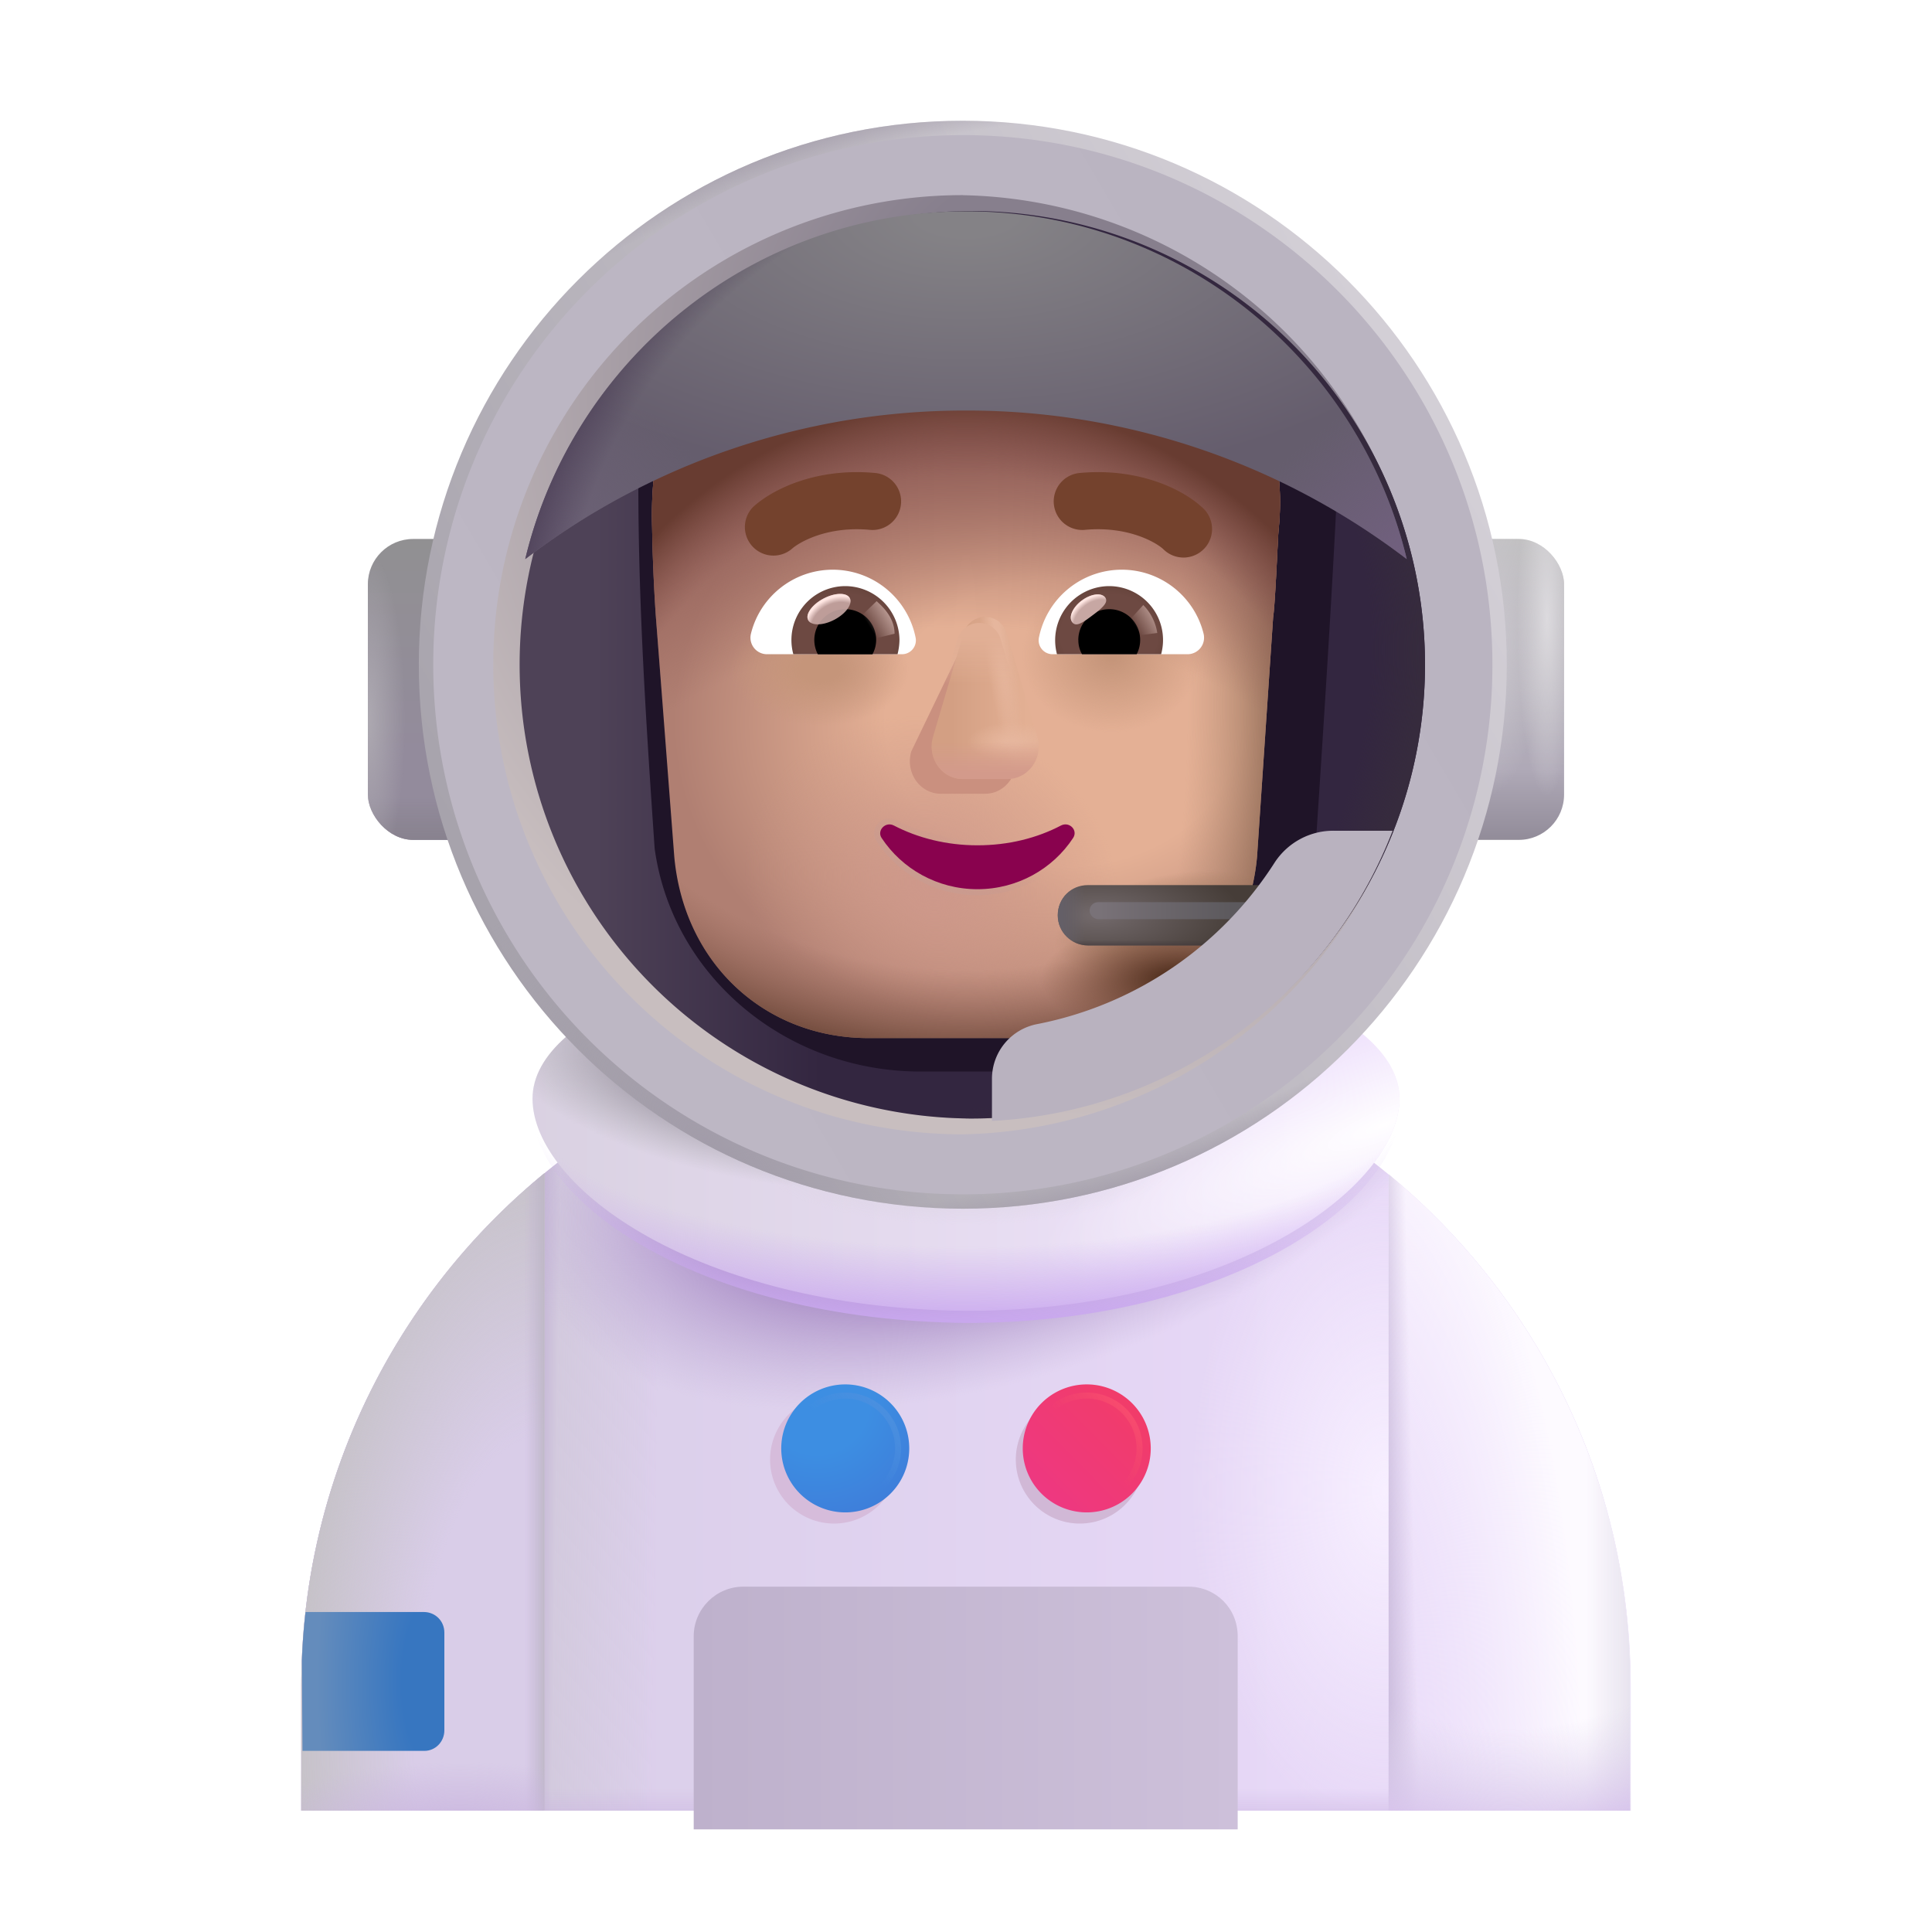 <svg xmlns="http://www.w3.org/2000/svg" fill="none" viewBox="0 0 32 32"><path fill="url(#man-astronaut-medium-light_svg__a)" d="M21.6 18.47H10.39c-3.23 1.92-5.4 5.44-5.4 9.47v2.05h22.02v-2.05c0-4.03-2.17-7.55-5.41-9.47"/><path fill="url(#man-astronaut-medium-light_svg__b)" d="M21.6 18.47H10.39c-3.23 1.92-5.4 5.44-5.4 9.47v2.05h22.02v-2.05c0-4.03-2.17-7.55-5.41-9.47"/><path fill="url(#man-astronaut-medium-light_svg__c)" d="M21.6 18.47H10.39c-3.23 1.92-5.4 5.44-5.4 9.47v2.05h22.02v-2.05c0-4.03-2.17-7.55-5.41-9.47"/><path fill="url(#man-astronaut-medium-light_svg__d)" d="M21.6 18.47H10.39c-3.23 1.92-5.4 5.44-5.4 9.47v2.05h22.02v-2.05c0-4.03-2.17-7.55-5.41-9.47"/><path fill="url(#man-astronaut-medium-light_svg__e)" d="M21.6 18.47H10.39c-3.23 1.92-5.4 5.44-5.4 9.47v2.05h22.02v-2.05c0-4.03-2.17-7.55-5.41-9.47"/><path fill="#EBDEF9" d="M23 19.45v10.54h4v-2.37c-.09-3.29-1.63-6.21-4-8.17"/><path fill="url(#man-astronaut-medium-light_svg__f)" d="M23 19.45v10.54h4v-2.37c-.09-3.29-1.63-6.21-4-8.17"/><path fill="url(#man-astronaut-medium-light_svg__g)" d="M23 19.45v10.54h4v-2.37c-.09-3.29-1.63-6.21-4-8.17"/><path fill="url(#man-astronaut-medium-light_svg__h)" d="M23 19.45v10.54h4v-2.37c-.09-3.29-1.63-6.21-4-8.17"/><path fill="url(#man-astronaut-medium-light_svg__i)" d="M23 19.45v10.54h4v-2.37c-.09-3.29-1.63-6.21-4-8.17"/><path fill="#D9CDE8" d="m9.003 29.99.017-.01V19.43a10.98 10.98 0 0 0-4.03 8.509v2.05z"/><path fill="url(#man-astronaut-medium-light_svg__j)" d="m9.003 29.99.017-.01V19.43a10.98 10.98 0 0 0-4.03 8.509v2.05z"/><path fill="url(#man-astronaut-medium-light_svg__k)" d="m9.003 29.99.017-.01V19.43a10.98 10.98 0 0 0-4.03 8.509v2.05z"/><path fill="url(#man-astronaut-medium-light_svg__l)" d="m9.003 29.99.017-.01V19.43a10.98 10.98 0 0 0-4.03 8.509v2.05z"/><g filter="url(#man-astronaut-medium-light_svg__m)"><path fill="url(#man-astronaut-medium-light_svg__n)" d="M19.68 25.98h-7.37c-.45 0-.82.37-.82.82V30h9.01v-3.2c0-.46-.36-.82-.82-.82"/></g><g filter="url(#man-astronaut-medium-light_svg__o)"><path fill="#D6BCDB" d="M13.815 25.235a1.06 1.06 0 1 0 0-2.12 1.06 1.06 0 0 0 0 2.12"/></g><g filter="url(#man-astronaut-medium-light_svg__p)"><path fill="#D1B8D6" d="M17.885 25.235a1.06 1.06 0 1 0 0-2.12 1.06 1.06 0 0 0 0 2.12"/></g><g filter="url(#man-astronaut-medium-light_svg__q)"><path fill="url(#man-astronaut-medium-light_svg__r)" d="M14 25.05a1.06 1.06 0 1 0 0-2.12 1.06 1.06 0 0 0 0 2.12"/></g><g filter="url(#man-astronaut-medium-light_svg__s)"><path fill="url(#man-astronaut-medium-light_svg__t)" d="M18 25.05a1.06 1.06 0 1 0 0-2.12 1.06 1.06 0 0 0 0 2.12"/></g><g filter="url(#man-astronaut-medium-light_svg__u)"><path stroke="url(#man-astronaut-medium-light_svg__v)" stroke-width=".1" d="M18 24.865a.875.875 0 1 0 0-1.75.875.875 0 0 0 0 1.75Z"/></g><g filter="url(#man-astronaut-medium-light_svg__w)"><path stroke="url(#man-astronaut-medium-light_svg__x)" stroke-width=".1" d="M14 24.865a.875.875 0 1 0 0-1.75.875.875 0 0 0 0 1.75Z"/></g><path fill="url(#man-astronaut-medium-light_svg__y)" d="M7.36 28.66v-1.62c0-.19-.15-.34-.34-.34H5.06c-.03.26-.05.53-.06.8l.01 1.5h2.02c.18 0 .33-.15.33-.34"/><g filter="url(#man-astronaut-medium-light_svg__z)"><path fill="url(#man-astronaut-medium-light_svg__A)" d="M23.18 18.396c0 1.463-2.782 3.516-7.18 3.516-4.469-.047-7.18-2.053-7.18-3.516s3.215-2.648 7.18-2.648 7.18 1.185 7.18 2.648"/><path fill="url(#man-astronaut-medium-light_svg__B)" d="M23.18 18.396c0 1.463-2.782 3.516-7.18 3.516-4.469-.047-7.18-2.053-7.18-3.516s3.215-2.648 7.18-2.648 7.18 1.185 7.18 2.648"/><path fill="url(#man-astronaut-medium-light_svg__C)" d="M23.18 18.396c0 1.463-2.782 3.516-7.18 3.516-4.469-.047-7.18-2.053-7.18-3.516s3.215-2.648 7.18-2.648 7.18 1.185 7.18 2.648"/></g><path fill="url(#man-astronaut-medium-light_svg__D)" d="M23.18 18.396c0 1.463-2.782 3.516-7.18 3.516-4.469-.047-7.18-2.053-7.18-3.516s3.215-2.648 7.18-2.648 7.18 1.185 7.18 2.648"/><path fill="url(#man-astronaut-medium-light_svg__E)" d="M23.18 18.396c0 1.463-2.782 3.516-7.18 3.516-4.469-.047-7.18-2.053-7.18-3.516s3.215-2.648 7.18-2.648 7.18 1.185 7.18 2.648"/><rect width="4.406" height="4.984" x="6.093" y="8.927" fill="url(#man-astronaut-medium-light_svg__F)" rx=".75"/><rect width="4.406" height="4.984" x="6.093" y="8.927" fill="url(#man-astronaut-medium-light_svg__G)" rx=".75"/><rect width="4.406" height="4.984" x="6.093" y="8.927" fill="url(#man-astronaut-medium-light_svg__H)" rx=".75"/><rect width="4.406" height="4.984" x="21.5" y="8.927" fill="url(#man-astronaut-medium-light_svg__I)" rx=".75"/><rect width="4.406" height="4.984" x="21.5" y="8.927" fill="url(#man-astronaut-medium-light_svg__J)" rx=".75"/><rect width="4.406" height="4.984" x="21.5" y="8.927" fill="url(#man-astronaut-medium-light_svg__K)" rx=".75"/><path fill="url(#man-astronaut-medium-light_svg__L)" d="M15.947 2c-4.98 0-9.01 4.03-9.01 9.01s4.03 9.01 9.01 9.01 9.01-4.03 9.01-9.01S20.917 2 15.947 2"/><path fill="url(#man-astronaut-medium-light_svg__M)" d="M15.947 2c-4.98 0-9.01 4.03-9.01 9.01s4.03 9.01 9.01 9.01 9.01-4.03 9.01-9.01S20.917 2 15.947 2"/><path fill="url(#man-astronaut-medium-light_svg__N)" d="M15.947 2c-4.98 0-9.01 4.03-9.01 9.01s4.03 9.01 9.01 9.01 9.01-4.03 9.01-9.01S20.917 2 15.947 2"/><g filter="url(#man-astronaut-medium-light_svg__O)"><path fill="url(#man-astronaut-medium-light_svg__P)" d="M15.947 2.238a8.767 8.767 0 0 0-8.771 8.772 8.767 8.767 0 0 0 8.771 8.772 8.767 8.767 0 0 0 8.772-8.772c0-4.848-3.933-8.772-8.772-8.772"/></g><g filter="url(#man-astronaut-medium-light_svg__Q)"><path fill="url(#man-astronaut-medium-light_svg__R)" d="M15.947 3.232A7.773 7.773 0 0 0 8.17 11.01a7.773 7.773 0 0 0 7.778 7.778 7.779 7.779 0 0 0 0-15.555"/></g><path fill="url(#man-astronaut-medium-light_svg__S)" d="M16 18.526a7.516 7.516 0 1 0 0-15.031 7.516 7.516 0 0 0 0 15.03"/><path fill="url(#man-astronaut-medium-light_svg__T)" d="M16 18.526a7.516 7.516 0 1 0 0-15.031 7.516 7.516 0 0 0 0 15.03"/><g filter="url(#man-astronaut-medium-light_svg__U)"><path fill="#1F1428" d="M10.843 14.054c.292 2.117 2.175 3.694 4.404 3.694h2.138c2.23 0 4.112-1.577 4.404-3.694.134-2.043.268-4.078.367-6.12-.012-.831-.697-1.518-1.562-1.552h-1.587c-1.082 0-2.062-.611-2.507-1.565a.75.75 0 0 0-.697-.454H14.36c-2.092 0-3.787 1.64-3.787 3.665 0 2.018.132 4.003.27 6.026"/></g><g filter="url(#man-astronaut-medium-light_svg__V)"><path fill="url(#man-astronaut-medium-light_svg__W)" d="M10.86 10.17a30 30 0 0 1-.059-1.439c-.084-3.118 1.747-3.577 5.215-3.577 1.688 0 5.527 0 5.161 3.63-.013.129-.053 1.196-.09 1.442l-.266 3.962c-.16 1.771-1.555 3.006-3.217 3.006h-3.218c-1.716 0-3.057-1.235-3.218-3.006z"/><path fill="url(#man-astronaut-medium-light_svg__X)" d="M10.86 10.17a30 30 0 0 1-.059-1.439c-.084-3.118 1.747-3.577 5.215-3.577 1.688 0 5.527 0 5.161 3.63-.013.129-.053 1.196-.09 1.442l-.266 3.962c-.16 1.771-1.555 3.006-3.217 3.006h-3.218c-1.716 0-3.057-1.235-3.218-3.006z"/><path fill="url(#man-astronaut-medium-light_svg__Y)" d="M10.86 10.17a30 30 0 0 1-.059-1.439c-.084-3.118 1.747-3.577 5.215-3.577 1.688 0 5.527 0 5.161 3.63-.013.129-.053 1.196-.09 1.442l-.266 3.962c-.16 1.771-1.555 3.006-3.217 3.006h-3.218c-1.716 0-3.057-1.235-3.218-3.006z"/><path fill="url(#man-astronaut-medium-light_svg__Z)" d="M10.86 10.17a30 30 0 0 1-.059-1.439c-.084-3.118 1.747-3.577 5.215-3.577 1.688 0 5.527 0 5.161 3.63-.013.129-.053 1.196-.09 1.442l-.266 3.962c-.16 1.771-1.555 3.006-3.217 3.006h-3.218c-1.716 0-3.057-1.235-3.218-3.006z"/><path fill="url(#man-astronaut-medium-light_svg__aa)" d="M10.86 10.17a30 30 0 0 1-.059-1.439c-.084-3.118 1.747-3.577 5.215-3.577 1.688 0 5.527 0 5.161 3.63-.013.129-.053 1.196-.09 1.442l-.266 3.962c-.16 1.771-1.555 3.006-3.217 3.006h-3.218c-1.716 0-3.057-1.235-3.218-3.006z"/><path fill="url(#man-astronaut-medium-light_svg__ab)" d="M10.86 10.17a30 30 0 0 1-.059-1.439c-.084-3.118 1.747-3.577 5.215-3.577 1.688 0 5.527 0 5.161 3.63-.013.129-.053 1.196-.09 1.442l-.266 3.962c-.16 1.771-1.555 3.006-3.217 3.006h-3.218c-1.716 0-3.057-1.235-3.218-3.006z"/><path fill="url(#man-astronaut-medium-light_svg__ac)" d="M10.86 10.17a30 30 0 0 1-.059-1.439c-.084-3.118 1.747-3.577 5.215-3.577 1.688 0 5.527 0 5.161 3.63-.013.129-.053 1.196-.09 1.442l-.266 3.962c-.16 1.771-1.555 3.006-3.217 3.006h-3.218c-1.716 0-3.057-1.235-3.218-3.006z"/><path fill="url(#man-astronaut-medium-light_svg__ad)" d="M10.86 10.17a30 30 0 0 1-.059-1.439c-.084-3.118 1.747-3.577 5.215-3.577 1.688 0 5.527 0 5.161 3.63-.013.129-.053 1.196-.09 1.442l-.266 3.962c-.16 1.771-1.555 3.006-3.217 3.006h-3.218c-1.716 0-3.057-1.235-3.218-3.006z"/></g><path fill="url(#man-astronaut-medium-light_svg__ae)" d="M10.86 10.17a30 30 0 0 1-.059-1.439c-.084-3.118 1.747-3.577 5.215-3.577 1.688 0 5.527 0 5.161 3.63-.013.129-.053 1.196-.09 1.442l-.266 3.962c-.16 1.771-1.555 3.006-3.217 3.006h-3.218c-1.716 0-3.057-1.235-3.218-3.006z"/><path fill="url(#man-astronaut-medium-light_svg__af)" d="M10.86 10.17a30 30 0 0 1-.059-1.439c-.084-3.118 1.747-3.577 5.215-3.577 1.688 0 5.527 0 5.161 3.63-.013.129-.053 1.196-.09 1.442l-.266 3.962c-.16 1.771-1.555 3.006-3.217 3.006h-3.218c-1.716 0-3.057-1.235-3.218-3.006z"/><g filter="url(#man-astronaut-medium-light_svg__ag)"><path fill="#CA907F" d="m15.913 10.746-.82 1.701c-.102.35.142.7.488.7h.738c.346 0 .59-.356.488-.7l-.498-1.701c-.107-.377-.284-.377-.396 0"/></g><g filter="url(#man-astronaut-medium-light_svg__ah)"><path fill="url(#man-astronaut-medium-light_svg__ai)" d="m15.856 10.602-.502 1.701c-.102.35.144.7.492.7h.744c.348 0 .594-.355.492-.7l-.503-1.701a.372.372 0 0 0-.723 0"/><path fill="url(#man-astronaut-medium-light_svg__aj)" d="m15.856 10.602-.502 1.701c-.102.35.144.7.492.7h.744c.348 0 .594-.355.492-.7l-.503-1.701a.372.372 0 0 0-.723 0"/><path fill="url(#man-astronaut-medium-light_svg__ak)" d="m15.856 10.602-.502 1.701c-.102.35.144.7.492.7h.744c.348 0 .594-.355.492-.7l-.503-1.701a.372.372 0 0 0-.723 0"/><path fill="url(#man-astronaut-medium-light_svg__al)" d="m15.856 10.602-.502 1.701c-.102.35.144.7.492.7h.744c.348 0 .594-.355.492-.7l-.503-1.701a.372.372 0 0 0-.723 0"/></g><g filter="url(#man-astronaut-medium-light_svg__am)"><path fill="url(#man-astronaut-medium-light_svg__an)" d="m15.856 10.602-.502 1.701c-.102.35.144.7.492.7h.744c.348 0 .594-.355.492-.7l-.503-1.701a.372.372 0 0 0-.723 0"/></g><g filter="url(#man-astronaut-medium-light_svg__ao)"><path stroke="url(#man-astronaut-medium-light_svg__ap)" stroke-width=".2" d="M16.189 14.001c-.508 0-.985-.12-1.386-.329-.138-.07-.285.085-.199.21.336.507.92.846 1.585.846s1.25-.339 1.584-.847c.087-.129-.06-.278-.198-.209-.4.21-.873.329-1.386.329Z"/></g><path fill="#89024E" d="M16.189 14.001c-.508 0-.985-.12-1.386-.329-.138-.07-.285.085-.199.21.336.507.92.846 1.585.846s1.25-.339 1.584-.847c.087-.129-.06-.278-.198-.209-.4.21-.873.329-1.386.329"/><path fill="#fff" d="M18.58 9.436c.653 0 1.205.45 1.355 1.06a.274.274 0 0 1-.268.34h-2.233a.23.23 0 0 1-.227-.271 1.4 1.4 0 0 1 1.372-1.129"/><path fill="url(#man-astronaut-medium-light_svg__aq)" d="M18.372 9.708a.893.893 0 0 1 .86 1.128h-1.725a.897.897 0 0 1 .865-1.128"/><path fill="#000" d="M17.86 10.601a.51.51 0 0 1 .512-.511.51.51 0 0 1 .455.746h-.905a.46.46 0 0 1-.061-.235"/><g filter="url(#man-astronaut-medium-light_svg__ar)"><path fill="#C7A7A3" d="M18.306 9.897c.064.085-.069.189-.22.302s-.264.192-.327.107c-.064-.085.007-.246.158-.359.152-.113.326-.135.39-.05"/><path fill="url(#man-astronaut-medium-light_svg__as)" d="M18.306 9.897c.064.085-.069.189-.22.302s-.264.192-.327.107c-.064-.085.007-.246.158-.359.152-.113.326-.135.39-.05"/></g><g filter="url(#man-astronaut-medium-light_svg__at)"><path fill="url(#man-astronaut-medium-light_svg__au)" d="M19.168 10.484a.84.84 0 0 0-.232-.463l-.26.285.117.228z"/></g><path fill="#fff" d="M13.794 9.436c-.654 0-1.206.45-1.356 1.06a.274.274 0 0 0 .268.34h2.233a.23.23 0 0 0 .227-.272 1.4 1.4 0 0 0-1.372-1.128"/><path fill="url(#man-astronaut-medium-light_svg__av)" d="M14 9.708a.893.893 0 0 0-.86 1.128h1.726a1 1 0 0 0 .032-.235.9.9 0 0 0-.897-.893"/><path fill="#000" d="M14.512 10.601a.51.51 0 0 0-.511-.511.51.51 0 0 0-.455.747h.905a.5.5 0 0 0 .061-.236"/><g filter="url(#man-astronaut-medium-light_svg__aw)"><path fill="url(#man-astronaut-medium-light_svg__ax)" d="M14.817 10.496c0-.288-.235-.48-.298-.539l-.289.28.178.36z"/></g><g filter="url(#man-astronaut-medium-light_svg__ay)" transform="rotate(-27.914 13.731 10.09)"><ellipse cx="13.731" cy="10.089" fill="#C7A7A3" fill-opacity=".9" rx=".39" ry=".197"/><ellipse cx="13.731" cy="10.089" fill="url(#man-astronaut-medium-light_svg__az)" rx=".39" ry=".197"/></g><g filter="url(#man-astronaut-medium-light_svg__aA)"><path fill="#74422D" fill-rule="evenodd" d="M17.97 8.526c.72-.067 1.183.214 1.295.317a.473.473 0 1 0 .64-.695c-.306-.283-1.032-.656-2.023-.564a.473.473 0 1 0 .088.942" clip-rule="evenodd"/></g><g filter="url(#man-astronaut-medium-light_svg__aB)"><path fill="#74422D" fill-rule="evenodd" d="M14.408 8.526c-.72-.067-1.183.214-1.295.317a.473.473 0 0 1-.64-.695c.306-.283 1.032-.656 2.023-.564a.473.473 0 1 1-.088.942" clip-rule="evenodd"/></g><g filter="url(#man-astronaut-medium-light_svg__aC)"><path fill="url(#man-astronaut-medium-light_svg__aD)" d="M16 6.8a12 12 0 0 1 7.3 2.46c-.79-3.3-3.76-5.76-7.3-5.76S9.49 5.96 8.7 9.26A12 12 0 0 1 16 6.8"/><path fill="url(#man-astronaut-medium-light_svg__aE)" d="M16 6.8a12 12 0 0 1 7.3 2.46c-.79-3.3-3.76-5.76-7.3-5.76S9.49 5.96 8.7 9.26A12 12 0 0 1 16 6.8"/><path fill="url(#man-astronaut-medium-light_svg__aF)" d="M16 6.8a12 12 0 0 1 7.3 2.46c-.79-3.3-3.76-5.76-7.3-5.76S9.49 5.96 8.7 9.26A12 12 0 0 1 16 6.8"/><path fill="url(#man-astronaut-medium-light_svg__aG)" d="M16 6.8a12 12 0 0 1 7.3 2.46c-.79-3.3-3.76-5.76-7.3-5.76S9.49 5.96 8.7 9.26A12 12 0 0 1 16 6.8"/></g><path fill="url(#man-astronaut-medium-light_svg__aH)" d="M18.02 15.66h2.97c.28 0 .5-.22.5-.5s-.22-.5-.5-.5h-2.97c-.28 0-.5.22-.5.5s.23.5.5.5"/><path fill="url(#man-astronaut-medium-light_svg__aI)" d="M18.02 15.66h2.97c.28 0 .5-.22.5-.5s-.22-.5-.5-.5h-2.97c-.28 0-.5.22-.5.5s.23.5.5.5"/><path fill="url(#man-astronaut-medium-light_svg__aJ)" d="M18.02 15.66h2.97c.28 0 .5-.22.5-.5s-.22-.5-.5-.5h-2.97c-.28 0-.5.22-.5.5s.23.5.5.5"/><g filter="url(#man-astronaut-medium-light_svg__aK)"><rect width="2.844" height=".281" x="18.047" y="14.943" fill="url(#man-astronaut-medium-light_svg__aL)" rx=".141"/></g><g filter="url(#man-astronaut-medium-light_svg__aM)"><path fill="#B9B2BF" d="M23.016 13.71h-.956c-.4-.01-.78.19-1 .53a6.04 6.04 0 0 1-3.92 2.67c-.44.08-.76.46-.76.91v.696a7.52 7.52 0 0 0 6.636-4.806"/></g><defs><radialGradient id="man-astronaut-medium-light_svg__c" cx="0" cy="0" r="1" gradientTransform="matrix(0 5.679 -3.214 0 22.929 24.694)" gradientUnits="userSpaceOnUse"><stop stop-color="#F7EFFF"/><stop offset="1" stop-color="#F7EFFF" stop-opacity="0"/></radialGradient><radialGradient id="man-astronaut-medium-light_svg__d" cx="0" cy="0" r="1" gradientTransform="matrix(-7.906 2.715 -1.398 -4.072 16.688 18.47)" gradientUnits="userSpaceOnUse"><stop offset=".655" stop-color="#B096CB"/><stop offset="1" stop-color="#C2B2D7" stop-opacity="0"/></radialGradient><radialGradient id="man-astronaut-medium-light_svg__f" cx="0" cy="0" r="1" gradientTransform="matrix(4.375 0 0 11.876 21.844 29.467)" gradientUnits="userSpaceOnUse"><stop offset=".336" stop-color="#F6EDFF" stop-opacity="0"/><stop offset="1" stop-color="#FDFAFF"/></radialGradient><radialGradient id="man-astronaut-medium-light_svg__i" cx="0" cy="0" r="1" gradientTransform="matrix(0 8.538 -7.174 0 25 21.806)" gradientUnits="userSpaceOnUse"><stop offset=".798" stop-color="#DED6EB" stop-opacity="0"/><stop offset="1" stop-color="#D8C5EC"/></radialGradient><radialGradient id="man-astronaut-medium-light_svg__j" cx="0" cy="0" r="1" gradientTransform="matrix(-4.27 0 0 -10.406 9.02 28.998)" gradientUnits="userSpaceOnUse"><stop offset=".502" stop-color="#C4C1C5" stop-opacity="0"/><stop offset="1" stop-color="#C4C1C5"/></radialGradient><radialGradient id="man-astronaut-medium-light_svg__l" cx="0" cy="0" r="1" gradientTransform="matrix(0 -1.156 3.708 0 7.625 30.342)" gradientUnits="userSpaceOnUse"><stop stop-color="#C9B5DE"/><stop offset="1" stop-color="#C9B5DE" stop-opacity="0"/></radialGradient><radialGradient id="man-astronaut-medium-light_svg__r" cx="0" cy="0" r="1" gradientTransform="rotate(53.881 -16.076 24.92)scale(2.147)" gradientUnits="userSpaceOnUse"><stop offset=".403" stop-color="#3D8EE2"/><stop offset="1" stop-color="#3E7CD9"/></radialGradient><radialGradient id="man-astronaut-medium-light_svg__y" cx="0" cy="0" r="1" gradientTransform="matrix(-1.938 0 0 -4.977 7.188 27.85)" gradientUnits="userSpaceOnUse"><stop offset=".274" stop-color="#3776C0"/><stop offset="1" stop-color="#648CBC"/></radialGradient><radialGradient id="man-astronaut-medium-light_svg__B" cx="0" cy="0" r="1" gradientTransform="rotate(-169.849 7.12 8.488)scale(4.492 1.667)" gradientUnits="userSpaceOnUse"><stop offset=".5" stop-color="#A59EAC"/><stop offset="1" stop-color="#B3B2B5" stop-opacity="0"/></radialGradient><radialGradient id="man-astronaut-medium-light_svg__C" cx="0" cy="0" r="1" gradientTransform="matrix(-5.612 2.23 -.543 -1.366 22.928 18.83)" gradientUnits="userSpaceOnUse"><stop stop-color="#FFFEFF"/><stop offset="1" stop-color="#FFFEFF" stop-opacity="0"/></radialGradient><radialGradient id="man-astronaut-medium-light_svg__D" cx="0" cy="0" r="1" gradientTransform="matrix(0 4.094 -11.999 0 16 18.136)" gradientUnits="userSpaceOnUse"><stop offset=".613" stop-color="#C9A7EF" stop-opacity="0"/><stop offset=".943" stop-color="#C9A7EF"/></radialGradient><radialGradient id="man-astronaut-medium-light_svg__E" cx="0" cy="0" r="1" gradientTransform="matrix(0 1.014 -3.394 0 16 19.276)" gradientUnits="userSpaceOnUse"><stop stop-color="#D7D2DD"/><stop offset="1" stop-color="#D7D2DD" stop-opacity="0"/></radialGradient><radialGradient id="man-astronaut-medium-light_svg__H" cx="0" cy="0" r="1" gradientTransform="matrix(.618 0 0 2.761 6.093 11.904)" gradientUnits="userSpaceOnUse"><stop stop-color="#ADA9B1"/><stop offset="1" stop-color="#ADA9B1" stop-opacity="0"/></radialGradient><radialGradient id="man-astronaut-medium-light_svg__J" cx="0" cy="0" r="1" gradientTransform="matrix(.988 0 0 2.554 24.584 10.638)" gradientUnits="userSpaceOnUse"><stop stop-color="#CDCAD1"/><stop offset="1" stop-color="#CDCAD1" stop-opacity="0"/></radialGradient><radialGradient id="man-astronaut-medium-light_svg__K" cx="0" cy="0" r="1" gradientTransform="matrix(0 2.946 -.494 0 25.622 10.247)" gradientUnits="userSpaceOnUse"><stop stop-color="#DCDADE"/><stop offset="1" stop-color="#DCDADE" stop-opacity="0"/></radialGradient><radialGradient id="man-astronaut-medium-light_svg__M" cx="0" cy="0" r="1" gradientTransform="rotate(72.208 .425 16.438)scale(9.275 14.519)" gradientUnits="userSpaceOnUse"><stop offset=".922" stop-color="#9F98A6" stop-opacity="0"/><stop offset="1" stop-color="#9F98A6"/></radialGradient><radialGradient id="man-astronaut-medium-light_svg__N" cx="0" cy="0" r="1" gradientTransform="matrix(-3.875 -3.562 1.573 -1.711 11.844 19.092)" gradientUnits="userSpaceOnUse"><stop stop-color="#A29CA9"/><stop offset="1" stop-color="#A29CA9" stop-opacity="0"/></radialGradient><radialGradient id="man-astronaut-medium-light_svg__R" cx="0" cy="0" r="1" gradientTransform="rotate(123.891 7.389 7.971)scale(12.214)" gradientUnits="userSpaceOnUse"><stop offset=".307" stop-color="#877F8D"/><stop offset="1" stop-color="#C8BEBF"/></radialGradient><radialGradient id="man-astronaut-medium-light_svg__T" cx="0" cy="0" r="1" gradientTransform="rotate(6.45 -87.936 138.738)scale(8.54)" gradientUnits="userSpaceOnUse"><stop offset=".902" stop-color="#362B3D" stop-opacity="0"/><stop offset="1" stop-color="#362B3D"/></radialGradient><radialGradient id="man-astronaut-medium-light_svg__W" cx="0" cy="0" r="1" gradientTransform="matrix(0 5.228 -6.47 0 17.607 11.966)" gradientUnits="userSpaceOnUse"><stop offset=".454" stop-color="#E4B095"/><stop offset="1" stop-color="#B07F72"/></radialGradient><radialGradient id="man-astronaut-medium-light_svg__X" cx="0" cy="0" r="1" gradientTransform="matrix(-.957 2.551 -2.941 -1.103 15.434 14.642)" gradientUnits="userSpaceOnUse"><stop stop-color="#CE988B"/><stop offset="1" stop-color="#C89485" stop-opacity="0"/></radialGradient><radialGradient id="man-astronaut-medium-light_svg__Y" cx="0" cy="0" r="1" gradientTransform="matrix(8.172 0 0 15.953 13.65 11.688)" gradientUnits="userSpaceOnUse"><stop offset=".738" stop-color="#AC856D" stop-opacity="0"/><stop offset=".969" stop-color="#785642"/></radialGradient><radialGradient id="man-astronaut-medium-light_svg__Z" cx="0" cy="0" r="1" gradientTransform="matrix(0 -9.696 11.817 0 16 16.806)" gradientUnits="userSpaceOnUse"><stop offset=".662" stop-color="#8D5A54" stop-opacity="0"/><stop offset="1" stop-color="#8D5A54"/></radialGradient><radialGradient id="man-astronaut-medium-light_svg__aa" cx="0" cy="0" r="1" gradientTransform="matrix(0 -8.982 7.851 0 16 15.636)" gradientUnits="userSpaceOnUse"><stop offset=".862" stop-color="#86554F" stop-opacity="0"/><stop offset="1" stop-color="#683C31"/></radialGradient><radialGradient id="man-astronaut-medium-light_svg__ab" cx="0" cy="0" r="1" gradientTransform="matrix(0 .948 -1.481 0 13.578 11.08)" gradientUnits="userSpaceOnUse"><stop offset=".223" stop-color="#C5957A"/><stop offset="1" stop-color="#C5957A" stop-opacity="0"/></radialGradient><radialGradient id="man-astronaut-medium-light_svg__ac" cx="0" cy="0" r="1" gradientTransform="matrix(0 1.279 -1.492 0 18.411 10.856)" gradientUnits="userSpaceOnUse"><stop offset=".06" stop-color="#C5957A"/><stop offset="1" stop-color="#C5957A" stop-opacity="0"/></radialGradient><radialGradient id="man-astronaut-medium-light_svg__ad" cx="0" cy="0" r="1" gradientTransform="rotate(-11.901 82.97 -85.11)scale(1.907 .785)" gradientUnits="userSpaceOnUse"><stop stop-color="#987258"/><stop offset="1" stop-color="#987258" stop-opacity="0"/></radialGradient><radialGradient id="man-astronaut-medium-light_svg__ae" cx="0" cy="0" r="1" gradientTransform="matrix(0 8.973 -9.773 0 16 8.958)" gradientUnits="userSpaceOnUse"><stop offset=".79" stop-color="#8D5F52" stop-opacity="0"/><stop offset=".975" stop-color="#5D3B2C"/></radialGradient><radialGradient id="man-astronaut-medium-light_svg__af" cx="0" cy="0" r="1" gradientTransform="matrix(-2.297 0 0 -.996 19.536 16.218)" gradientUnits="userSpaceOnUse"><stop offset=".153" stop-color="#573524"/><stop offset="1" stop-color="#774D3B" stop-opacity="0"/></radialGradient><radialGradient id="man-astronaut-medium-light_svg__aj" cx="0" cy="0" r="1" gradientTransform="matrix(-.739 0 0 -.322 16.663 12.387)" gradientUnits="userSpaceOnUse"><stop offset=".153" stop-color="#E6B69D"/><stop offset="1" stop-color="#E6B69D" stop-opacity="0"/></radialGradient><radialGradient id="man-astronaut-medium-light_svg__ak" cx="0" cy="0" r="1" gradientTransform="rotate(81.909 2.119 14.746)scale(2.361 .258)" gradientUnits="userSpaceOnUse"><stop offset=".153" stop-color="#E6B69D"/><stop offset="1" stop-color="#E6B69D" stop-opacity="0"/></radialGradient><radialGradient id="man-astronaut-medium-light_svg__aq" cx="0" cy="0" r="1" gradientTransform="matrix(0 .904 -1.07 0 18.37 10.52)" gradientUnits="userSpaceOnUse"><stop offset=".75" stop-color="#6D4942"/><stop offset="1" stop-color="#634239"/></radialGradient><radialGradient id="man-astronaut-medium-light_svg__as" cx="0" cy="0" r="1" gradientTransform="rotate(-127.812 11.586 .692)scale(.379 .521)" gradientUnits="userSpaceOnUse"><stop offset=".766" stop-color="#FFE6E2" stop-opacity="0"/><stop offset=".966" stop-color="#FFE6E2"/></radialGradient><radialGradient id="man-astronaut-medium-light_svg__av" cx="0" cy="0" r="1" gradientTransform="matrix(0 .904 -1.07 0 14.003 10.519)" gradientUnits="userSpaceOnUse"><stop offset=".75" stop-color="#6D4942"/><stop offset="1" stop-color="#634239"/></radialGradient><radialGradient id="man-astronaut-medium-light_svg__az" cx="0" cy="0" r="1" gradientTransform="rotate(-90.897 11.98 -1.55)scale(.494 .594)" gradientUnits="userSpaceOnUse"><stop offset=".766" stop-color="#FFE6E2" stop-opacity="0"/><stop offset=".966" stop-color="#FFE6E2"/></radialGradient><radialGradient id="man-astronaut-medium-light_svg__aD" cx="0" cy="0" r="1" gradientTransform="matrix(0 4.502 -9.158 0 16 3.5)" gradientUnits="userSpaceOnUse"><stop offset=".09" stop-color="#848286"/><stop offset="1" stop-color="#655D6D"/></radialGradient><radialGradient id="man-astronaut-medium-light_svg__aE" cx="0" cy="0" r="1" gradientTransform="matrix(1.031 -2.422 2.377 1.012 9.328 9.045)" gradientUnits="userSpaceOnUse"><stop stop-color="#6C6176"/><stop offset="1" stop-color="#6C6176" stop-opacity="0"/></radialGradient><radialGradient id="man-astronaut-medium-light_svg__aF" cx="0" cy="0" r="1" gradientTransform="rotate(-147.95 12.02 3.515)scale(12.72 10.647)" gradientUnits="userSpaceOnUse"><stop offset=".911" stop-color="#493B54" stop-opacity="0"/><stop offset="1" stop-color="#493B54"/></radialGradient><radialGradient id="man-astronaut-medium-light_svg__aH" cx="0" cy="0" r="1" gradientTransform="matrix(3.078 0 0 1.259 18.172 15.16)" gradientUnits="userSpaceOnUse"><stop stop-color="#736A6C"/><stop offset=".78" stop-color="#463D38"/></radialGradient><linearGradient id="man-astronaut-medium-light_svg__a" x1="10.179" x2="21.429" y1="30.516" y2="30.516" gradientUnits="userSpaceOnUse"><stop offset=".006" stop-color="#DBCFEA"/><stop offset="1" stop-color="#E7D8F7"/></linearGradient><linearGradient id="man-astronaut-medium-light_svg__b" x1="8.688" x2="10.844" y1="26.123" y2="26.154" gradientUnits="userSpaceOnUse"><stop stop-color="#BAA7D0"/><stop offset=".231" stop-color="#D3CADE"/><stop offset="1" stop-color="#D3CADE" stop-opacity="0"/></linearGradient><linearGradient id="man-astronaut-medium-light_svg__e" x1="16.594" x2="16.594" y1="30.529" y2="29.623" gradientUnits="userSpaceOnUse"><stop stop-color="#C9B4E0"/><stop offset="1" stop-color="#C9B4E0" stop-opacity="0"/></linearGradient><linearGradient id="man-astronaut-medium-light_svg__g" x1="22.797" x2="23.438" y1="26.607" y2="26.592" gradientUnits="userSpaceOnUse"><stop offset=".127" stop-color="#C8B9DA"/><stop offset="1" stop-color="#C8B9DA" stop-opacity="0"/></linearGradient><linearGradient id="man-astronaut-medium-light_svg__h" x1="27" x2="26.281" y1="29.99" y2="29.99" gradientUnits="userSpaceOnUse"><stop stop-color="#E8E4EF"/><stop offset="1" stop-color="#E8E4EF" stop-opacity="0"/></linearGradient><linearGradient id="man-astronaut-medium-light_svg__k" x1="9.07" x2="8.695" y1="29.99" y2="29.99" gradientUnits="userSpaceOnUse"><stop stop-color="#BBB7C0"/><stop offset="1" stop-color="#C1B1D5" stop-opacity="0"/></linearGradient><linearGradient id="man-astronaut-medium-light_svg__n" x1="20.5" x2="11.49" y1="29.685" y2="29.685" gradientUnits="userSpaceOnUse"><stop stop-color="#CDC0DA"/><stop offset="1" stop-color="#BEB1CC"/></linearGradient><linearGradient id="man-astronaut-medium-light_svg__t" x1="17.344" x2="18.766" y1="24.764" y2="23.357" gradientUnits="userSpaceOnUse"><stop stop-color="#EE3880"/><stop offset="1" stop-color="#F13C6A"/></linearGradient><linearGradient id="man-astronaut-medium-light_svg__v" x1="18.875" x2="17.383" y1="23.271" y2="24.693" gradientUnits="userSpaceOnUse"><stop stop-color="#FB4F70"/><stop offset=".531" stop-color="#F34B6C" stop-opacity="0"/></linearGradient><linearGradient id="man-astronaut-medium-light_svg__x" x1="14.875" x2="13.383" y1="23.271" y2="24.693" gradientUnits="userSpaceOnUse"><stop stop-color="#4D90DF"/><stop offset=".531" stop-color="#4D90DF" stop-opacity="0"/></linearGradient><linearGradient id="man-astronaut-medium-light_svg__A" x1="21.612" x2="8.017" y1="19.604" y2="19.604" gradientUnits="userSpaceOnUse"><stop stop-color="#F0E4FC"/><stop offset="1" stop-color="#D8D0E0"/></linearGradient><linearGradient id="man-astronaut-medium-light_svg__F" x1="8.296" x2="8.296" y1="8.927" y2="12.498" gradientUnits="userSpaceOnUse"><stop stop-color="#919092"/><stop offset="1" stop-color="#938B9C"/></linearGradient><linearGradient id="man-astronaut-medium-light_svg__G" x1="7.125" x2="7.125" y1="13.912" y2="13.185" gradientUnits="userSpaceOnUse"><stop stop-color="#88828E"/><stop offset="1" stop-color="#88828E" stop-opacity="0"/></linearGradient><linearGradient id="man-astronaut-medium-light_svg__I" x1="25.191" x2="25.191" y1="8.927" y2="14.062" gradientUnits="userSpaceOnUse"><stop stop-color="#C0BFC0"/><stop offset=".743" stop-color="#AFA9B7"/><stop offset="1" stop-color="#8E8895"/></linearGradient><linearGradient id="man-astronaut-medium-light_svg__L" x1="23.938" x2="8.094" y1="6.435" y2="15.717" gradientUnits="userSpaceOnUse"><stop stop-color="#D4D0D7"/><stop offset="1" stop-color="#A6A2AB"/></linearGradient><linearGradient id="man-astronaut-medium-light_svg__P" x1="23.726" x2="8.302" y1="6.556" y2="15.592" gradientUnits="userSpaceOnUse"><stop stop-color="#BAB4C1"/><stop offset="1" stop-color="#BDB7C4"/></linearGradient><linearGradient id="man-astronaut-medium-light_svg__S" x1="9.875" x2="23.344" y1="12.154" y2="12.154" gradientUnits="userSpaceOnUse"><stop stop-color="#4E4257"/><stop offset=".276" stop-color="#332640"/></linearGradient><linearGradient id="man-astronaut-medium-light_svg__ai" x1="15.652" x2="16.907" y1="12.383" y2="12.383" gradientUnits="userSpaceOnUse"><stop stop-color="#D39F83"/><stop offset="1" stop-color="#E3B094"/></linearGradient><linearGradient id="man-astronaut-medium-light_svg__al" x1="16.516" x2="16.516" y1="13.057" y2="12.385" gradientUnits="userSpaceOnUse"><stop offset=".233" stop-color="#D39A8B"/><stop offset="1" stop-color="#D39A8B" stop-opacity="0"/></linearGradient><linearGradient id="man-astronaut-medium-light_svg__an" x1="16.218" x2="16.218" y1="10.319" y2="11.337" gradientUnits="userSpaceOnUse"><stop offset=".217" stop-color="#E1AF95"/><stop offset="1" stop-color="#E1AF95" stop-opacity="0"/></linearGradient><linearGradient id="man-astronaut-medium-light_svg__ap" x1="15.478" x2="15.904" y1="14.664" y2="13.825" gradientUnits="userSpaceOnUse"><stop stop-color="#CA9B8F"/><stop offset="1" stop-color="#CA9B8F" stop-opacity="0"/></linearGradient><linearGradient id="man-astronaut-medium-light_svg__au" x1="19.149" x2="18.835" y1="10.239" y2="10.433" gradientUnits="userSpaceOnUse"><stop stop-color="#B4948D"/><stop offset="1" stop-color="#B4948D" stop-opacity="0"/></linearGradient><linearGradient id="man-astronaut-medium-light_svg__ax" x1="14.747" x2="14.433" y1="10.239" y2="10.433" gradientUnits="userSpaceOnUse"><stop stop-color="#B4948D"/><stop offset="1" stop-color="#B4948D" stop-opacity="0"/></linearGradient><linearGradient id="man-astronaut-medium-light_svg__aG" x1="23.3" x2="21.625" y1="9.404" y2="7.342" gradientUnits="userSpaceOnUse"><stop stop-color="#726080"/><stop offset="1" stop-color="#726080" stop-opacity="0"/></linearGradient><linearGradient id="man-astronaut-medium-light_svg__aI" x1="17.586" x2="17.961" y1="15.201" y2="15.201" gradientUnits="userSpaceOnUse"><stop stop-color="#645F67"/><stop offset="1" stop-color="#645F67" stop-opacity="0"/></linearGradient><linearGradient id="man-astronaut-medium-light_svg__aJ" x1="19.234" x2="19.234" y1="15.764" y2="15.568" gradientUnits="userSpaceOnUse"><stop stop-color="#3D3438"/><stop offset="1" stop-color="#3D3438" stop-opacity="0"/></linearGradient><linearGradient id="man-astronaut-medium-light_svg__aL" x1="18.216" x2="20.402" y1="15.224" y2="15.224" gradientUnits="userSpaceOnUse"><stop stop-color="#797278"/><stop offset="1" stop-color="#5C595D"/></linearGradient><filter id="man-astronaut-medium-light_svg__m" width="9.31" height="4.17" x="11.34" y="25.98" color-interpolation-filters="sRGB" filterUnits="userSpaceOnUse"><feFlood flood-opacity="0" result="BackgroundImageFix"/><feBlend in="SourceGraphic" in2="BackgroundImageFix" result="shape"/><feColorMatrix in="SourceAlpha" result="hardAlpha" values="0 0 0 0 0 0 0 0 0 0 0 0 0 0 0 0 0 0 127 0"/><feOffset dx="-.15" dy=".15"/><feGaussianBlur stdDeviation=".125"/><feComposite in2="hardAlpha" k2="-1" k3="1" operator="arithmetic"/><feColorMatrix values="0 0 0 0 0.843 0 0 0 0 0.812 0 0 0 0 0.875 0 0 0 1 0"/><feBlend in2="shape" result="effect1_innerShadow_4002_2542"/><feColorMatrix in="SourceAlpha" result="hardAlpha" values="0 0 0 0 0 0 0 0 0 0 0 0 0 0 0 0 0 0 127 0"/><feOffset dx=".15" dy=".15"/><feGaussianBlur stdDeviation=".2"/><feComposite in2="hardAlpha" k2="-1" k3="1" operator="arithmetic"/><feColorMatrix values="0 0 0 0 0.686 0 0 0 0 0.635 0 0 0 0 0.733 0 0 0 1 0"/><feBlend in2="effect1_innerShadow_4002_2542" result="effect2_innerShadow_4002_2542"/></filter><filter id="man-astronaut-medium-light_svg__o" width="3.12" height="3.12" x="12.255" y="22.615" color-interpolation-filters="sRGB" filterUnits="userSpaceOnUse"><feFlood flood-opacity="0" result="BackgroundImageFix"/><feBlend in="SourceGraphic" in2="BackgroundImageFix" result="shape"/><feGaussianBlur result="effect1_foregroundBlur_4002_2542" stdDeviation=".25"/></filter><filter id="man-astronaut-medium-light_svg__p" width="3.12" height="3.12" x="16.325" y="22.615" color-interpolation-filters="sRGB" filterUnits="userSpaceOnUse"><feFlood flood-opacity="0" result="BackgroundImageFix"/><feBlend in="SourceGraphic" in2="BackgroundImageFix" result="shape"/><feGaussianBlur result="effect1_foregroundBlur_4002_2542" stdDeviation=".25"/></filter><filter id="man-astronaut-medium-light_svg__q" width="2.12" height="2.12" x="12.94" y="22.93" color-interpolation-filters="sRGB" filterUnits="userSpaceOnUse"><feFlood flood-opacity="0" result="BackgroundImageFix"/><feBlend in="SourceGraphic" in2="BackgroundImageFix" result="shape"/><feColorMatrix in="SourceAlpha" result="hardAlpha" values="0 0 0 0 0 0 0 0 0 0 0 0 0 0 0 0 0 0 127 0"/><feOffset/><feGaussianBlur stdDeviation=".125"/><feComposite in2="hardAlpha" k2="-1" k3="1" operator="arithmetic"/><feColorMatrix values="0 0 0 0 0.294 0 0 0 0 0.498 0 0 0 0 0.847 0 0 0 1 0"/><feBlend in2="shape" result="effect1_innerShadow_4002_2542"/></filter><filter id="man-astronaut-medium-light_svg__s" width="2.12" height="2.12" x="16.94" y="22.93" color-interpolation-filters="sRGB" filterUnits="userSpaceOnUse"><feFlood flood-opacity="0" result="BackgroundImageFix"/><feBlend in="SourceGraphic" in2="BackgroundImageFix" result="shape"/><feColorMatrix in="SourceAlpha" result="hardAlpha" values="0 0 0 0 0 0 0 0 0 0 0 0 0 0 0 0 0 0 127 0"/><feOffset/><feGaussianBlur stdDeviation=".125"/><feComposite in2="hardAlpha" k2="-1" k3="1" operator="arithmetic"/><feColorMatrix values="0 0 0 0 0.882 0 0 0 0 0.18 0 0 0 0 0.38 0 0 0 1 0"/><feBlend in2="shape" result="effect1_innerShadow_4002_2542"/></filter><filter id="man-astronaut-medium-light_svg__u" width="2.05" height="2.05" x="16.975" y="22.965" color-interpolation-filters="sRGB" filterUnits="userSpaceOnUse"><feFlood flood-opacity="0" result="BackgroundImageFix"/><feBlend in="SourceGraphic" in2="BackgroundImageFix" result="shape"/><feGaussianBlur result="effect1_foregroundBlur_4002_2542" stdDeviation=".05"/></filter><filter id="man-astronaut-medium-light_svg__w" width="2.05" height="2.05" x="12.975" y="22.965" color-interpolation-filters="sRGB" filterUnits="userSpaceOnUse"><feFlood flood-opacity="0" result="BackgroundImageFix"/><feBlend in="SourceGraphic" in2="BackgroundImageFix" result="shape"/><feGaussianBlur result="effect1_foregroundBlur_4002_2542" stdDeviation=".05"/></filter><filter id="man-astronaut-medium-light_svg__z" width="14.359" height="6.364" x="8.82" y="15.548" color-interpolation-filters="sRGB" filterUnits="userSpaceOnUse"><feFlood flood-opacity="0" result="BackgroundImageFix"/><feBlend in="SourceGraphic" in2="BackgroundImageFix" result="shape"/><feColorMatrix in="SourceAlpha" result="hardAlpha" values="0 0 0 0 0 0 0 0 0 0 0 0 0 0 0 0 0 0 127 0"/><feOffset dy="-.2"/><feGaussianBlur stdDeviation=".5"/><feComposite in2="hardAlpha" k2="-1" k3="1" operator="arithmetic"/><feColorMatrix values="0 0 0 0 0.933 0 0 0 0 0.875 0 0 0 0 0.996 0 0 0 1 0"/><feBlend in2="shape" result="effect1_innerShadow_4002_2542"/></filter><filter id="man-astronaut-medium-light_svg__O" width="18.043" height="18.043" x="6.926" y="1.988" color-interpolation-filters="sRGB" filterUnits="userSpaceOnUse"><feFlood flood-opacity="0" result="BackgroundImageFix"/><feBlend in="SourceGraphic" in2="BackgroundImageFix" result="shape"/><feGaussianBlur result="effect1_foregroundBlur_4002_2542" stdDeviation=".125"/></filter><filter id="man-astronaut-medium-light_svg__Q" width="16.155" height="16.155" x="7.869" y="2.932" color-interpolation-filters="sRGB" filterUnits="userSpaceOnUse"><feFlood flood-opacity="0" result="BackgroundImageFix"/><feBlend in="SourceGraphic" in2="BackgroundImageFix" result="shape"/><feGaussianBlur result="effect1_foregroundBlur_4002_2542" stdDeviation=".15"/></filter><filter id="man-astronaut-medium-light_svg__U" width="14.583" height="16.385" x="9.073" y="2.863" color-interpolation-filters="sRGB" filterUnits="userSpaceOnUse"><feFlood flood-opacity="0" result="BackgroundImageFix"/><feBlend in="SourceGraphic" in2="BackgroundImageFix" result="shape"/><feGaussianBlur result="effect1_foregroundBlur_4002_2542" stdDeviation=".75"/></filter><filter id="man-astronaut-medium-light_svg__V" width="10.403" height="12.039" x="10.798" y="5.154" color-interpolation-filters="sRGB" filterUnits="userSpaceOnUse"><feFlood flood-opacity="0" result="BackgroundImageFix"/><feBlend in="SourceGraphic" in2="BackgroundImageFix" result="shape"/><feColorMatrix in="SourceAlpha" result="hardAlpha" values="0 0 0 0 0 0 0 0 0 0 0 0 0 0 0 0 0 0 127 0"/><feOffset/><feGaussianBlur stdDeviation="1"/><feComposite in2="hardAlpha" k2="-1" k3="1" operator="arithmetic"/><feColorMatrix values="0 0 0 0 0.4 0 0 0 0 0.259 0 0 0 0 0.192 0 0 0 1 0"/><feBlend in2="shape" result="effect1_innerShadow_4002_2542"/></filter><filter id="man-astronaut-medium-light_svg__ag" width="2.762" height="3.684" x="14.569" y="9.963" color-interpolation-filters="sRGB" filterUnits="userSpaceOnUse"><feFlood flood-opacity="0" result="BackgroundImageFix"/><feBlend in="SourceGraphic" in2="BackgroundImageFix" result="shape"/><feGaussianBlur result="effect1_foregroundBlur_4002_2542" stdDeviation=".25"/></filter><filter id="man-astronaut-medium-light_svg__ah" width="2.275" height="3.184" x="15.081" y="10.069" color-interpolation-filters="sRGB" filterUnits="userSpaceOnUse"><feFlood flood-opacity="0" result="BackgroundImageFix"/><feBlend in="SourceGraphic" in2="BackgroundImageFix" result="shape"/><feColorMatrix in="SourceAlpha" result="hardAlpha" values="0 0 0 0 0 0 0 0 0 0 0 0 0 0 0 0 0 0 127 0"/><feOffset dx=".1" dy="-.1"/><feGaussianBlur stdDeviation=".125"/><feComposite in2="hardAlpha" k2="-1" k3="1" operator="arithmetic"/><feColorMatrix values="0 0 0 0 0.78 0 0 0 0 0.549 0 0 0 0 0.478 0 0 0 1 0"/><feBlend in2="shape" result="effect1_innerShadow_4002_2542"/><feGaussianBlur result="effect2_foregroundBlur_4002_2542" stdDeviation=".125"/></filter><filter id="man-astronaut-medium-light_svg__am" width="2.275" height="3.184" x="15.081" y="10.069" color-interpolation-filters="sRGB" filterUnits="userSpaceOnUse"><feFlood flood-opacity="0" result="BackgroundImageFix"/><feBlend in="SourceGraphic" in2="BackgroundImageFix" result="shape"/><feGaussianBlur result="effect1_foregroundBlur_4002_2542" stdDeviation=".125"/></filter><filter id="man-astronaut-medium-light_svg__ao" width="3.621" height="1.474" x="14.379" y="13.454" color-interpolation-filters="sRGB" filterUnits="userSpaceOnUse"><feFlood flood-opacity="0" result="BackgroundImageFix"/><feBlend in="SourceGraphic" in2="BackgroundImageFix" result="shape"/><feGaussianBlur result="effect1_foregroundBlur_4002_2542" stdDeviation=".05"/></filter><filter id="man-astronaut-medium-light_svg__ar" width=".787" height=".697" x="17.635" y="9.745" color-interpolation-filters="sRGB" filterUnits="userSpaceOnUse"><feFlood flood-opacity="0" result="BackgroundImageFix"/><feBlend in="SourceGraphic" in2="BackgroundImageFix" result="shape"/><feGaussianBlur result="effect1_foregroundBlur_4002_2542" stdDeviation=".05"/></filter><filter id="man-astronaut-medium-light_svg__at" width=".892" height=".914" x="18.476" y="9.821" color-interpolation-filters="sRGB" filterUnits="userSpaceOnUse"><feFlood flood-opacity="0" result="BackgroundImageFix"/><feBlend in="SourceGraphic" in2="BackgroundImageFix" result="shape"/><feGaussianBlur result="effect1_foregroundBlur_4002_2542" stdDeviation=".1"/></filter><filter id="man-astronaut-medium-light_svg__aw" width=".987" height="1.041" x="14.03" y="9.757" color-interpolation-filters="sRGB" filterUnits="userSpaceOnUse"><feFlood flood-opacity="0" result="BackgroundImageFix"/><feBlend in="SourceGraphic" in2="BackgroundImageFix" result="shape"/><feGaussianBlur result="effect1_foregroundBlur_4002_2542" stdDeviation=".1"/></filter><filter id="man-astronaut-medium-light_svg__ay" width=".914" height=".705" x="13.275" y="9.737" color-interpolation-filters="sRGB" filterUnits="userSpaceOnUse"><feFlood flood-opacity="0" result="BackgroundImageFix"/><feBlend in="SourceGraphic" in2="BackgroundImageFix" result="shape"/><feGaussianBlur result="effect1_foregroundBlur_4002_2542" stdDeviation=".05"/></filter><filter id="man-astronaut-medium-light_svg__aA" width="2.604" height="1.648" x="17.454" y="7.57" color-interpolation-filters="sRGB" filterUnits="userSpaceOnUse"><feFlood flood-opacity="0" result="BackgroundImageFix"/><feBlend in="SourceGraphic" in2="BackgroundImageFix" result="shape"/><feColorMatrix in="SourceAlpha" result="hardAlpha" values="0 0 0 0 0 0 0 0 0 0 0 0 0 0 0 0 0 0 127 0"/><feOffset dy=".25"/><feGaussianBlur stdDeviation=".175"/><feComposite in2="hardAlpha" k2="-1" k3="1" operator="arithmetic"/><feColorMatrix values="0 0 0 0 0.263 0 0 0 0 0.153 0 0 0 0 0.063 0 0 0 1 0"/><feBlend in2="shape" result="effect1_innerShadow_4002_2542"/></filter><filter id="man-astronaut-medium-light_svg__aB" width="2.604" height="1.648" x="12.32" y="7.57" color-interpolation-filters="sRGB" filterUnits="userSpaceOnUse"><feFlood flood-opacity="0" result="BackgroundImageFix"/><feBlend in="SourceGraphic" in2="BackgroundImageFix" result="shape"/><feColorMatrix in="SourceAlpha" result="hardAlpha" values="0 0 0 0 0 0 0 0 0 0 0 0 0 0 0 0 0 0 127 0"/><feOffset dy=".25"/><feGaussianBlur stdDeviation=".175"/><feComposite in2="hardAlpha" k2="-1" k3="1" operator="arithmetic"/><feColorMatrix values="0 0 0 0 0.263 0 0 0 0 0.153 0 0 0 0 0.063 0 0 0 1 0"/><feBlend in2="shape" result="effect1_innerShadow_4002_2542"/></filter><filter id="man-astronaut-medium-light_svg__aC" width="14.6" height="5.86" x="8.7" y="3.45" color-interpolation-filters="sRGB" filterUnits="userSpaceOnUse"><feFlood flood-opacity="0" result="BackgroundImageFix"/><feBlend in="SourceGraphic" in2="BackgroundImageFix" result="shape"/><feColorMatrix in="SourceAlpha" result="hardAlpha" values="0 0 0 0 0 0 0 0 0 0 0 0 0 0 0 0 0 0 127 0"/><feOffset dy="-.05"/><feGaussianBlur stdDeviation=".05"/><feComposite in2="hardAlpha" k2="-1" k3="1" operator="arithmetic"/><feColorMatrix values="0 0 0 0 0.286 0 0 0 0 0.216 0 0 0 0 0.329 0 0 0 1 0"/><feBlend in2="shape" result="effect1_innerShadow_4002_2542"/><feColorMatrix in="SourceAlpha" result="hardAlpha" values="0 0 0 0 0 0 0 0 0 0 0 0 0 0 0 0 0 0 127 0"/><feOffset dy=".05"/><feGaussianBlur stdDeviation=".05"/><feComposite in2="hardAlpha" k2="-1" k3="1" operator="arithmetic"/><feColorMatrix values="0 0 0 0 0.247 0 0 0 0 0.22 0 0 0 0 0.275 0 0 0 1 0"/><feBlend in2="effect1_innerShadow_4002_2542" result="effect2_innerShadow_4002_2542"/></filter><filter id="man-astronaut-medium-light_svg__aK" width="3.344" height=".781" x="17.797" y="14.693" color-interpolation-filters="sRGB" filterUnits="userSpaceOnUse"><feFlood flood-opacity="0" result="BackgroundImageFix"/><feBlend in="SourceGraphic" in2="BackgroundImageFix" result="shape"/><feGaussianBlur result="effect1_foregroundBlur_4002_2542" stdDeviation=".125"/></filter><filter id="man-astronaut-medium-light_svg__aM" width="6.686" height="4.857" x="16.38" y="13.71" color-interpolation-filters="sRGB" filterUnits="userSpaceOnUse"><feFlood flood-opacity="0" result="BackgroundImageFix"/><feBlend in="SourceGraphic" in2="BackgroundImageFix" result="shape"/><feColorMatrix in="SourceAlpha" result="hardAlpha" values="0 0 0 0 0 0 0 0 0 0 0 0 0 0 0 0 0 0 127 0"/><feOffset dx=".05" dy=".05"/><feGaussianBlur stdDeviation=".2"/><feComposite in2="hardAlpha" k2="-1" k3="1" operator="arithmetic"/><feColorMatrix values="0 0 0 0 0.533 0 0 0 0 0.486 0 0 0 0 0.498 0 0 0 1 0"/><feBlend in2="shape" result="effect1_innerShadow_4002_2542"/></filter></defs></svg>